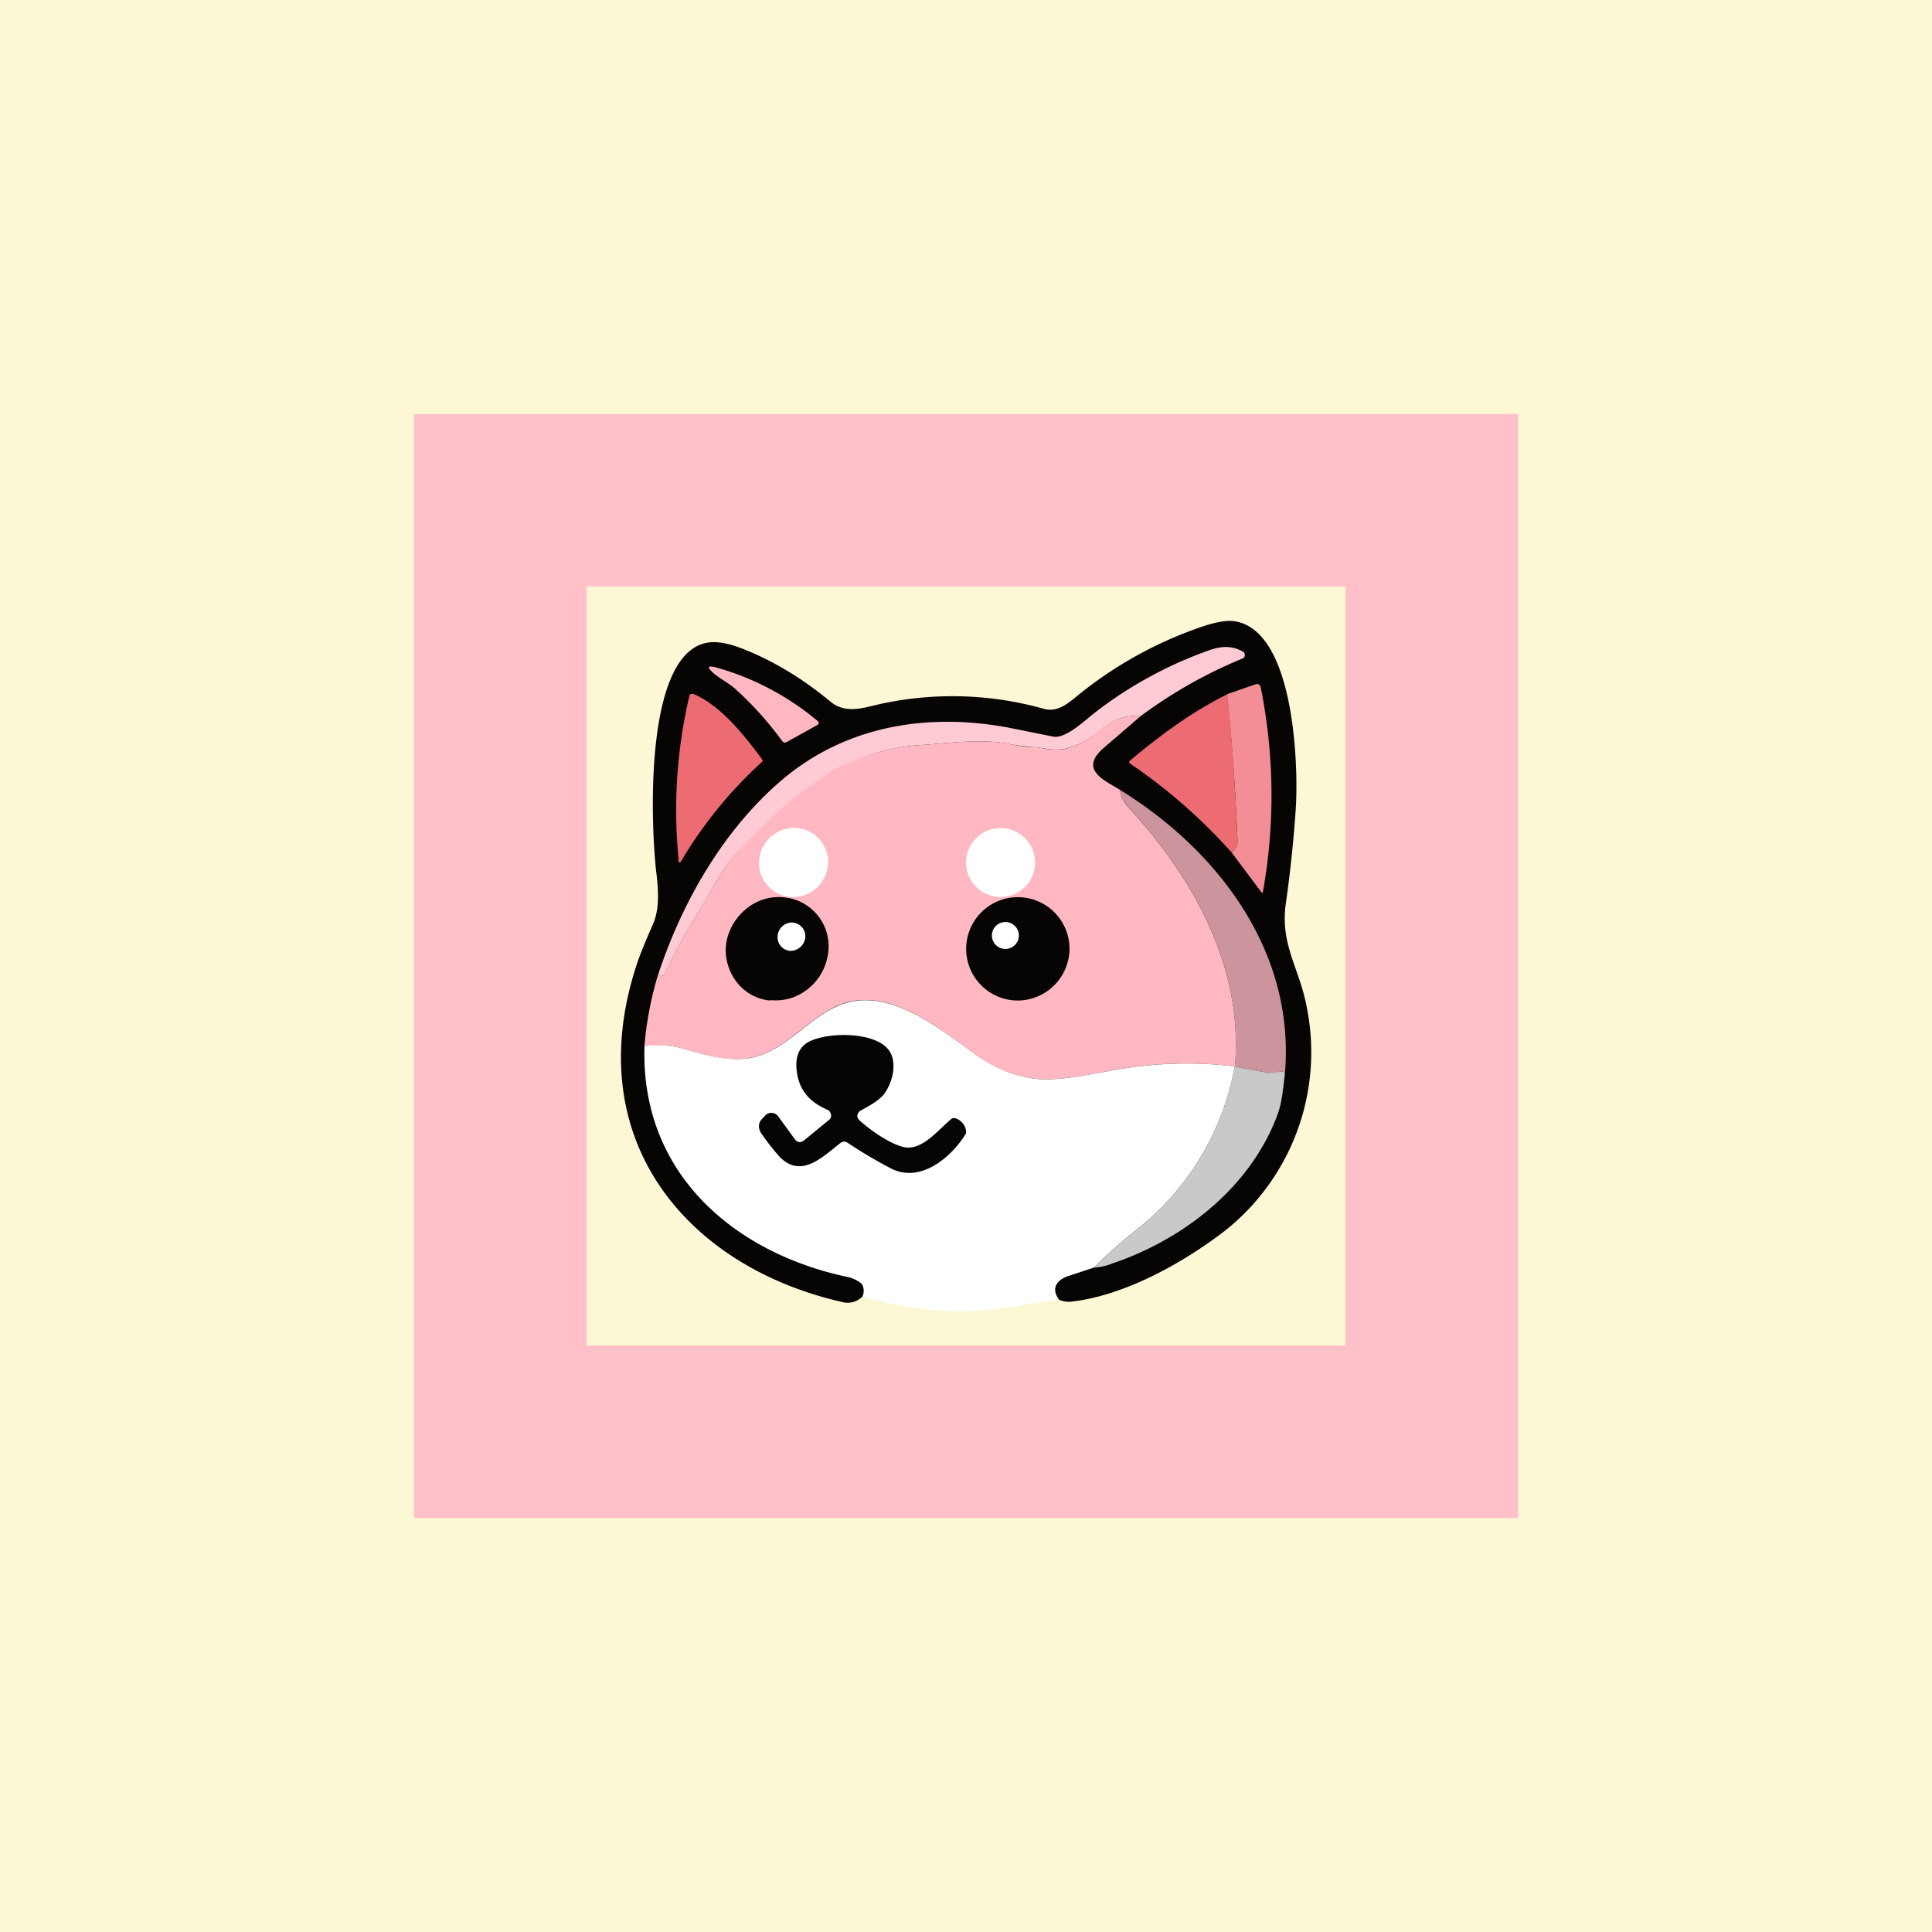 <svg xmlns="http://www.w3.org/2000/svg" width="24" height="24" fill="none" viewBox="0 0 24 24"><rect x="0" y="0" width="24" height="24" fill="#333333" stroke="none"/><g clip-path="url(#a)"><path fill="#FCF7D4" d="M0 0h24v24H0z"/><path fill="#070404" d="M13.153 16.144c-.943-1.328-1.26-1.577-2.439-.038a.26.26 0 0 1-.253.068c-1.924-.437-3.278-2.018-2.545-4.212q.05-.15.197-.485c.077-.18.068-.386.043-.613-.069-.54-.193-2.987.771-2.884q.129.014.283.073.58.225 1.114.669c.193.154.42.064.626.02a4.2 4.2 0 0 1 2.006.06c.145.044.257-.02.39-.128a5 5 0 0 1 1.603-.895c.171-.056.3-.077.398-.06.729.128.784 1.765.75 2.318a16 16 0 0 1-.124 1.187c-.073.506.167.802.257 1.273a2.83 2.83 0 0 1-1.016 2.794c-.531.408-1.26.81-1.92.88a.3.3 0 0 1-.141-.027"/><path fill="#FECBD4" d="M14.173 8.893a.7.7 0 0 0-.279.038.8.8 0 0 0-.235.146c-.198.158-.399.266-.643.227-.159-.026-.313-.03-.472-.06-.33-.069-.711-.017-1.067.009a2.5 2.5 0 0 0-.557.09c-.686.214-1.208.685-1.718 1.2-.223.214-.343.497-.506.754q-.244.39-.442.806-.057.045-.077 0c.3-.909.815-1.796 1.526-2.405.81-.694 1.843-.848 2.846-.655l.531.107c.159.034.412-.215.536-.309a5.1 5.1 0 0 1 1.427-.771c.15-.047.266-.047.399.025.03.022.03.073-.009.086q-.669.275-1.26.712"/><path fill="#FFB8C2" d="M14.173 8.893 13.7 9.3c-.3.27.035.398.215.514a.35.35 0 0 0 .098.21c.793.857 1.436 1.972 1.329 3.227l-.005-.004a5 5 0 0 0-1.38.026c-.347.055-.771.162-1.088.128a1.54 1.54 0 0 1-.711-.274c-.472-.33-1.115-.892-1.732-.643-.399.167-.686.591-1.123.66-.283.047-.561-.043-.857-.129a1.3 1.3 0 0 0-.441-.017q.037-.451.171-.895c.013.03.043.03.077 0q.198-.416.442-.806c.162-.257.282-.536.505-.759.249-.248.519-.544.892-.793.107-.072.21-.162.325-.214q.244-.11.502-.188.237-.072.557-.09c.356-.026.737-.078 1.072-.009q.128.027.23.034c.07 0 .147.013.232.026.249.043.45-.069.643-.227a.8.8 0 0 1 .24-.146.7.7 0 0 1 .279-.038"/><path fill="#CC949C" d="M13.916 9.814c1.183.729 2.186 1.989 2.044 3.54q.006-.061-.103-.034a.2.2 0 0 1-.103.009c-.137-.03-.278-.052-.415-.077.111-1.256-.532-2.37-1.325-3.228a.34.34 0 0 1-.098-.21"/><path fill="#fff" d="M15.339 13.247a3.34 3.34 0 0 1-1.273 2.07c-.21.171-.365.317-.472.428l-.313.103c-.137.043-.235.142-.128.296a9 9 0 0 0-.48.077 4.2 4.2 0 0 1-1.959-.116.17.17 0 0 0 .005-.128.07.07 0 0 0-.022-.034.4.4 0 0 0-.154-.077c-1.372-.283-2.589-1.252-2.537-2.872q.222-.027.441.021c.296.086.574.172.857.13.442-.07.729-.498 1.123-.657.613-.252 1.26.309 1.732.639q.332.23.711.274c.313.034.741-.073 1.089-.128.456-.072.92-.081 1.38-.026"/><path fill="#C8C9C9" d="M15.339 13.247v.004c.137.026.278.048.415.078.03 0 .065 0 .103-.01.073-.016.107-.008.103.035-.022.172-.034.352-.099.515-.343.9-1.178 1.534-2.04 1.825a.7.7 0 0 1-.227.052c.107-.112.262-.258.472-.429a3.34 3.34 0 0 0 1.272-2.07"/><path fill="#FFB8C2" d="M8.902 8.293c.462.13.892.358 1.26.668.012.009.008.035-.005.043l-.385.214a.04.04 0 0 1-.052-.008 4.2 4.2 0 0 0-.566-.634c-.085-.082-.205-.142-.287-.21-.09-.082-.081-.103.035-.073"/><path fill="#F48E96" d="M15.3 10.586q.072-.059.073-.13a29 29 0 0 0-.129-1.833l.36-.125c.026-.004.052.009.056.035.17.843.18 1.711.026 2.558h-.009l-.008-.008-.373-.498z"/><path fill="#ED6C74" d="M8.43 10.676a6.2 6.2 0 0 1 .137-2.045.04.04 0 0 1 .017-.008.04.04 0 0 1 .035 0c.334.141.63.514.848.81q.014.02-.004.034c-.386.351-.72.759-.994 1.217q-.032.066-.043-.008zm6.819-2.053c.064.664.102 1.277.124 1.834q0 .07-.077.129a6.8 6.8 0 0 0-1.26-1.102l-.006-.007-.003-.01a.02.02 0 0 1 .009-.017c.377-.317.771-.609 1.213-.827"/><path fill="#fff" d="M12.416 11.143a.428.428 0 1 0 .026-.856.428.428 0 0 0-.026.856m-2.529 0a.44.44 0 0 0 .399-.463.424.424 0 0 0-.459-.394.44.44 0 0 0-.398.463.427.427 0 0 0 .458.394"/><path fill="#070404" d="M9.561 12.429c-.381-.043-.583-.403-.54-.707.043-.309.335-.613.716-.575a.61.61 0 0 1 .549.703.68.68 0 0 1-.472.553.7.7 0 0 1-.248.021z"/><path fill="#fff" d="M9.66 11.623a.17.17 0 0 0 .154.189.186.186 0 0 0 .189-.163.17.17 0 0 0-.09-.17.2.2 0 0 0-.064-.019.18.18 0 0 0-.189.163"/><path fill="#070404" d="M13.286 11.786a.647.647 0 0 1-.643.643.642.642 0 1 1 .643-.643"/><path fill="#fff" d="M12.463 11.786a.168.168 0 0 0 .194-.165.168.168 0 0 0-.194-.165.167.167 0 0 0 0 .33"/><path fill="#070404" d="m9.99 14.165.304-.25a.1.1 0 0 0 .026-.03.08.08 0 0 0-.013-.076.1.1 0 0 0-.026-.022c-.201-.085-.347-.223-.381-.463-.026-.18.017-.3.128-.372.228-.137.866-.146 1.025.111.098.159.025.407-.077.536-.073.085-.193.146-.292.201a.1.1 0 0 0-.021.022.07.07 0 0 0-.009.064l.017.026c.15.137.39.3.558.338.227.047.424-.214.59-.351a.05.05 0 0 1 .044-.009.19.19 0 0 1 .137.154.07.07 0 0 1-.009.052c-.192.3-.565.6-.921.42a6 6 0 0 1-.544-.322.07.07 0 0 0-.086.005c-.236.184-.514.471-.793.128a3 3 0 0 1-.193-.252q-.065-.11.03-.193l.026-.03a.1.1 0 0 1 .086-.026.1.1 0 0 1 .072.043l.206.283q.051.064.116.013"/><path fill="#FFC0C9" fill-rule="evenodd" d="M18.857 5.143H5.143v13.714h13.714zm-2.143 2.143H7.286v9.429h9.428z" clip-rule="evenodd"/></g><defs><clipPath id="a"><path fill="#fff" d="M0 0h24v24H0z"/></clipPath></defs></svg>